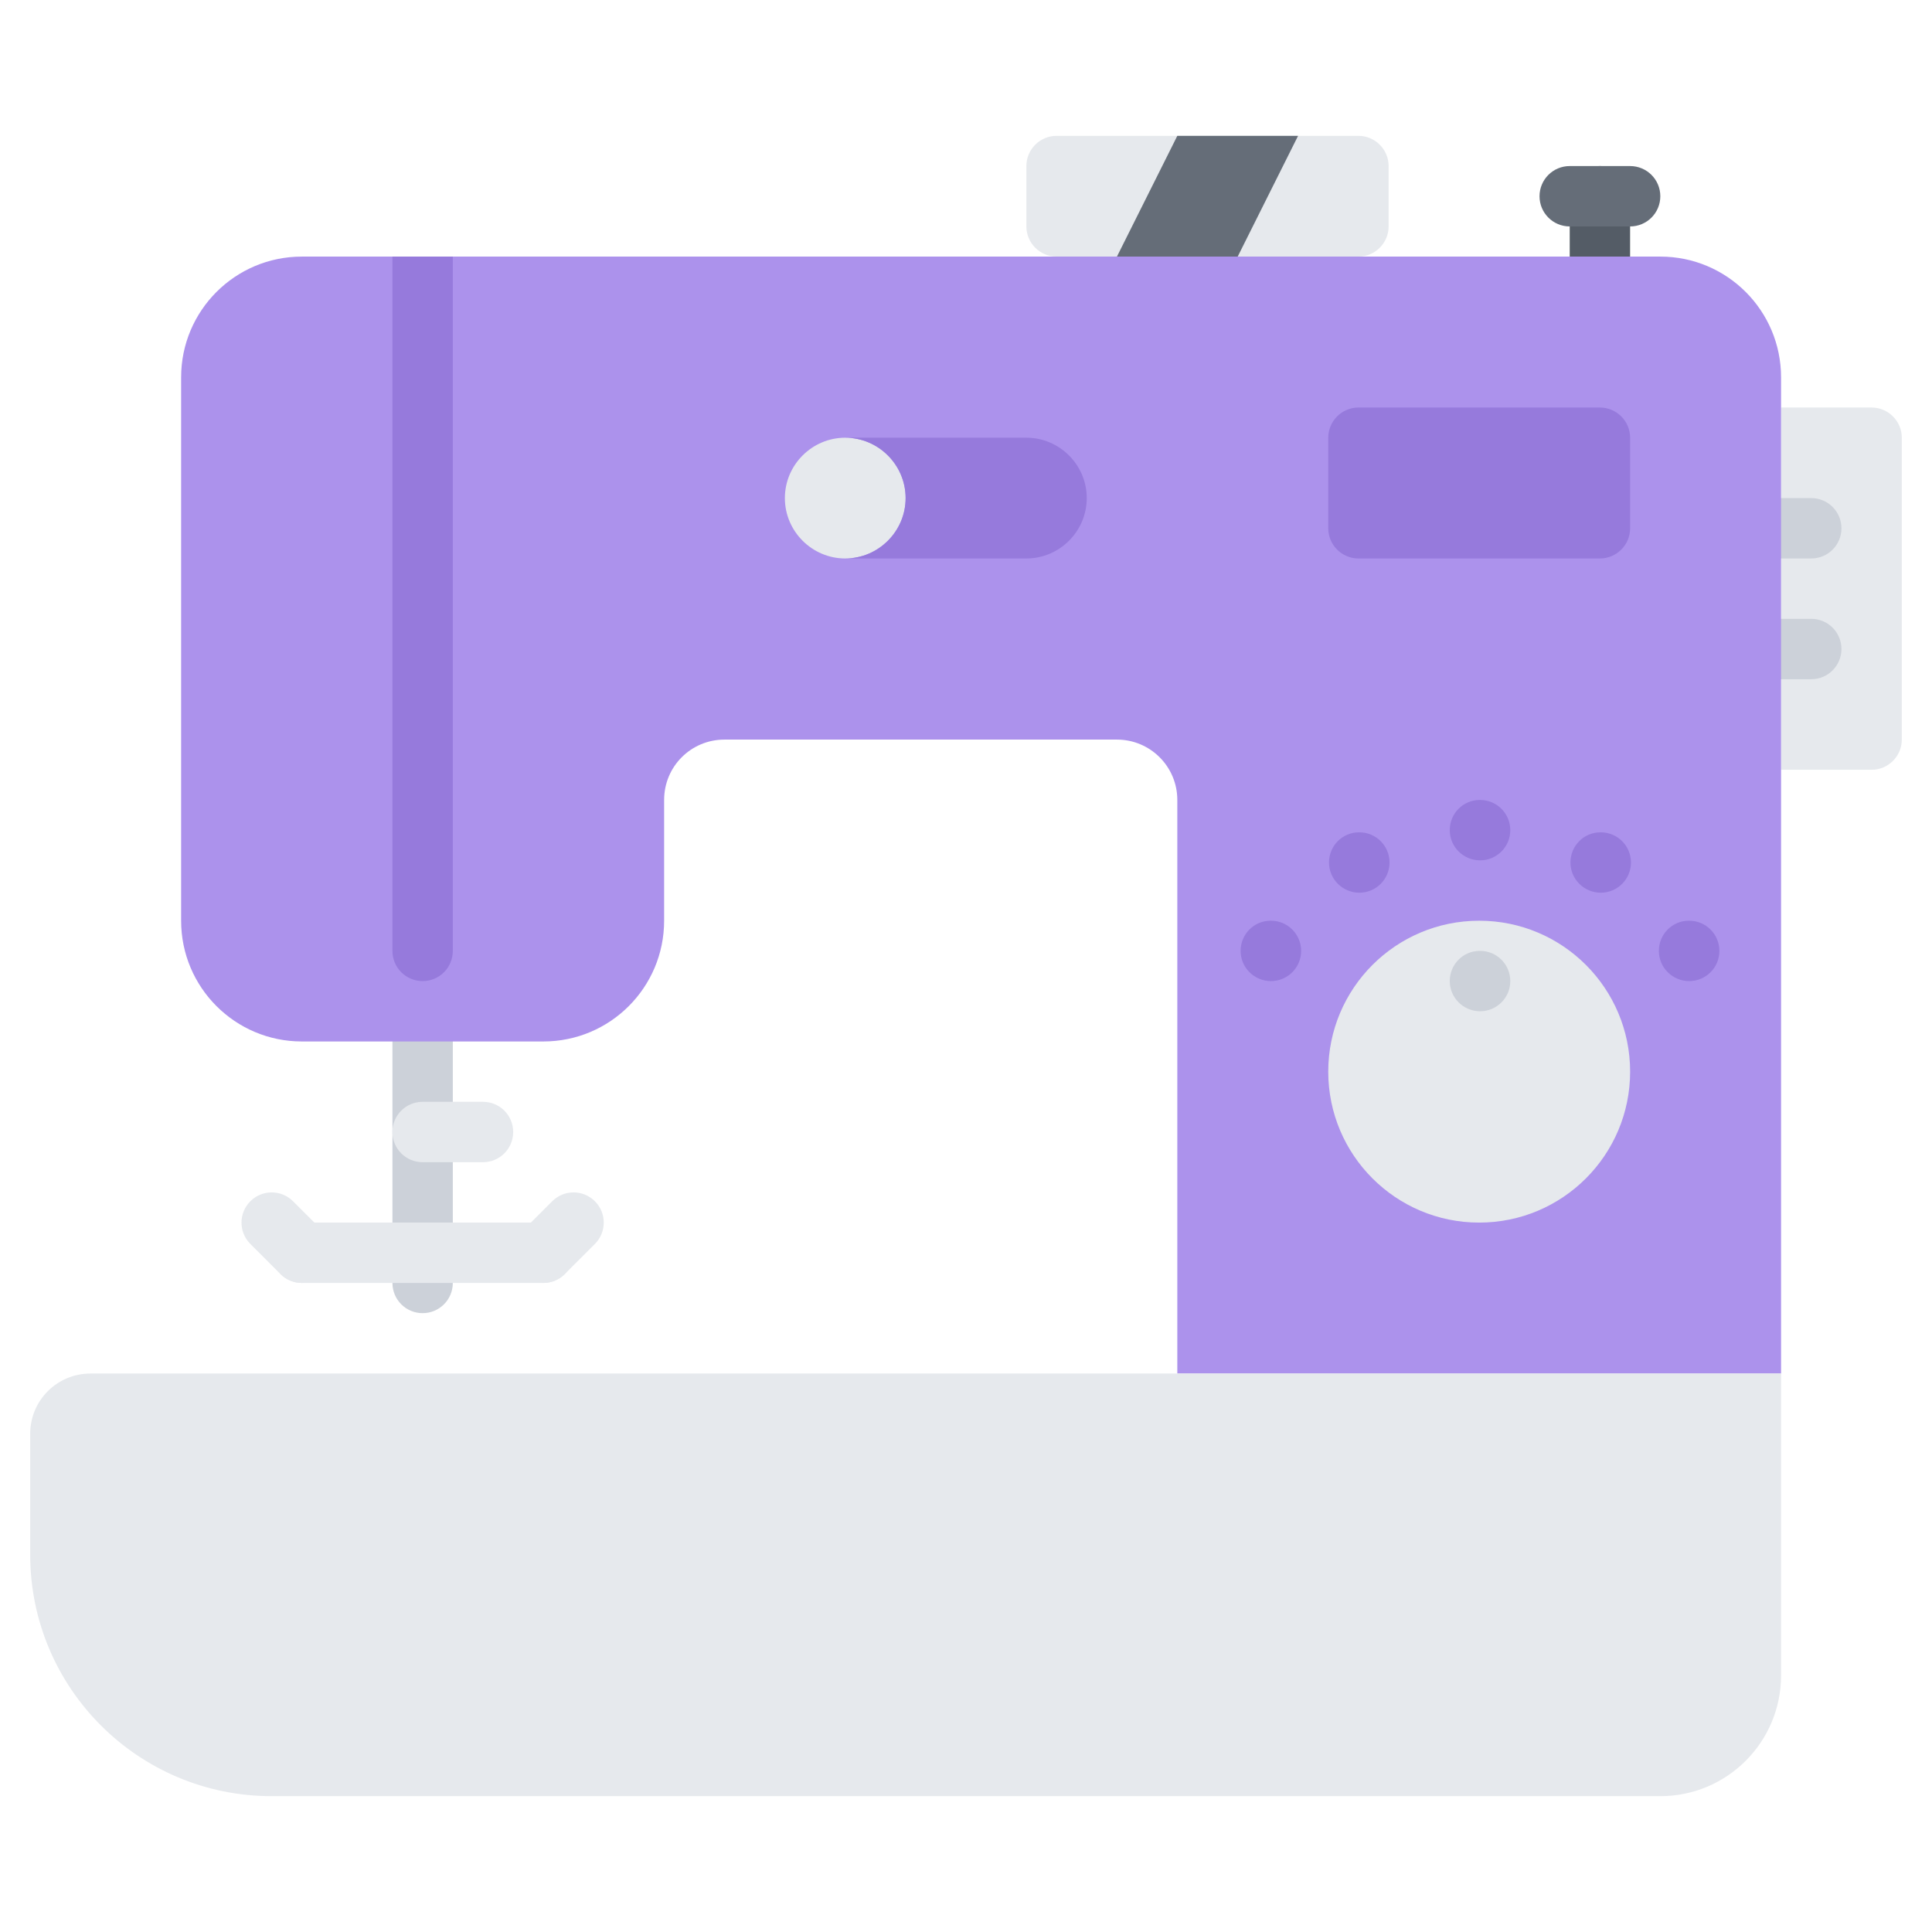 <?xml version="1.0" encoding="utf-8"?>
<!-- Generator: Adobe Illustrator 16.0.0, SVG Export Plug-In . SVG Version: 6.00 Build 0)  -->
<!DOCTYPE svg PUBLIC "-//W3C//DTD SVG 1.1//EN" "http://www.w3.org/Graphics/SVG/1.1/DTD/svg11.dtd">
<svg version="1.1" id="icons" xmlns="http://www.w3.org/2000/svg" xmlns:xlink="http://www.w3.org/1999/xlink" x="0px" y="0px"
	 width="64px" height="64px" viewBox="0 0 64 64" enable-background="new 0 0 64 64" xml:space="preserve">
<g>
	<g>
		<path fill="#CCD1D9" d="M14,43.5c-0.553,0-1-0.447-1-1v-7.999c0-0.553,0.447-1,1-1s1,0.447,1,1V42.5
			C15,43.053,14.553,43.5,14,43.5z"/>
	</g>
	<path fill="#545C66" d="M52.999,10.501c-0.553,0-1-0.447-1-1v-3c0-0.553,0.447-1,1-1s1,0.447,1,1v3
		C53.999,10.054,53.552,10.501,52.999,10.501z"/>
	<path fill="#E6E9ED" d="M46,7.5c0,0.55-0.45,1-1,1H35c-0.55,0-1-0.45-1-1v-2c0-0.55,0.45-1,1-1h10c0.55,0,1,0.45,1,1V7.5z"/>
	<path fill="#E6E9ED" d="M62,13.5c0.55,0,1,0.45,1,1v10c0,0.55-0.45,1-1,1h-3v-4v-4v-4H62z"/>
	<g>
		<path fill="#CCD1D9" d="M60,18.5h-1c-0.553,0-1-0.447-1-1s0.447-1,1-1h1c0.553,0,1,0.447,1,1S60.553,18.5,60,18.5z"/>
	</g>
	<g>
		<path fill="#CCD1D9" d="M60,22.5h-0.999c-0.553,0-1-0.447-1-1s0.447-1,1-1H60c0.553,0,1,0.447,1,1S60.553,22.5,60,22.5z"/>
	</g>
	<path fill="#AC92EC" d="M55,8.5h-1h-8h-5h-4h-3H14h-4c-2.21,0-4,1.79-4,4v18c0,2.21,1.79,4,4,4h4h4c2.21,0,4-1.79,4-4v-4
		c0-1.11,0.891-2,2-2h13c1.1,0,2,0.89,2,2v19h20v-20v-4v-4v-4v-1C59,10.29,57.21,8.5,55,8.5z"/>
	<circle fill="#E6E9ED" cx="49" cy="35.5" r="5"/>
	<path fill="#E6E9ED" d="M59,45.5v10c0,2.21-1.79,4-4,4H9c-4.42,0-8-3.58-8-8v-4c0-1.11,0.891-2,2-2h11h25H59z"/>
	<polygon fill="#656D78" points="43,4.5 41,8.5 37,8.5 39,4.5 	"/>
	<path fill="#967ADC" d="M53,13.5c0.55,0,1,0.45,1,1v3c0,0.55-0.45,1-1,1h-8c-0.55,0-1-0.45-1-1v-3c0-0.55,0.45-1,1-1H53z"/>
	<path fill="#E6E9ED" d="M28,14.5c1.1,0,2,0.9,2,2s-0.9,2-2,2s-2-0.9-2-2S26.9,14.5,28,14.5z"/>
	<path fill="#967ADC" d="M30,16.5c0-1.1-0.9-2-2-2h6c1.1,0,2,0.9,2,2s-0.9,2-2,2h-6C29.1,18.5,30,17.6,30,16.5z"/>
	<g>
		<path fill="#E6E9ED" d="M16,38.499h-2.001c-0.553,0-1-0.447-1-1s0.447-1,1-1H16c0.553,0,1,0.447,1,1S16.553,38.499,16,38.499z"/>
	</g>
	<g>
		<path fill="#967ADC" d="M49.03,28.5c-0.553,0-1.005-0.447-1.005-1s0.442-1,0.994-1h0.011c0.552,0,1,0.447,1,1
			S49.582,28.5,49.03,28.5z"/>
	</g>
	<g>
		<path fill="#CCD1D9" d="M49.03,33.499c-0.553,0-1.005-0.447-1.005-1s0.442-1,0.994-1h0.011c0.552,0,1,0.447,1,1
			S49.582,33.499,49.03,33.499z"/>
	</g>
	<g>
		<path fill="#967ADC" d="M45.03,29.572c-0.553,0-1.005-0.447-1.005-1s0.442-1,0.994-1h0.011c0.552,0,1,0.447,1,1
			S45.582,29.572,45.03,29.572z"/>
	</g>
	<g>
		<path fill="#967ADC" d="M42.102,32.5c-0.553,0-1.005-0.447-1.005-1s0.442-1,0.994-1h0.011c0.552,0,1,0.447,1,1
			S42.653,32.5,42.102,32.5z"/>
	</g>
	<g>
		<path fill="#967ADC" d="M55.957,32.5c-0.553,0-1.005-0.447-1.005-1s0.442-1,0.994-1h0.011c0.552,0,1,0.447,1,1
			S56.509,32.5,55.957,32.5z"/>
	</g>
	<g>
		<path fill="#967ADC" d="M53.028,29.572c-0.553,0-1.005-0.447-1.005-1s0.442-1,0.994-1h0.011c0.552,0,1,0.447,1,1
			S53.58,29.572,53.028,29.572z"/>
	</g>
	<path fill="#967ADC" d="M14,32.5c0.553,0,1-0.447,1-1v-23h-1h-1v23C13,32.053,13.447,32.5,14,32.5z"/>
	<g>
		<path fill="#656D78" d="M54,7.501h-2.001c-0.553,0-1-0.447-1-1s0.447-1,1-1H54c0.553,0,1,0.447,1,1S54.553,7.501,54,7.501z"/>
	</g>
	<g>
		<path fill="#E6E9ED" d="M18,42.499h-8c-0.553,0-1-0.447-1-1s0.447-1,1-1h8c0.553,0,1,0.447,1,1S18.553,42.499,18,42.499z"/>
	</g>
	<g>
		<path fill="#E6E9ED" d="M18,42.499c-0.256,0-0.512-0.098-0.707-0.293c-0.391-0.391-0.391-1.024,0-1.414l1-0.999
			c0.391-0.391,1.023-0.391,1.414,0s0.391,1.024,0,1.414l-1,0.999C18.512,42.401,18.256,42.499,18,42.499z"/>
	</g>
	<g>
		<path fill="#E6E9ED" d="M10,42.499c-0.256,0-0.512-0.098-0.707-0.293l-1-0.999c-0.391-0.39-0.391-1.023,0-1.414
			s1.023-0.391,1.414,0l1,0.999c0.391,0.39,0.391,1.023,0,1.414C10.512,42.401,10.256,42.499,10,42.499z"/>
	</g>
</g>
</svg>
